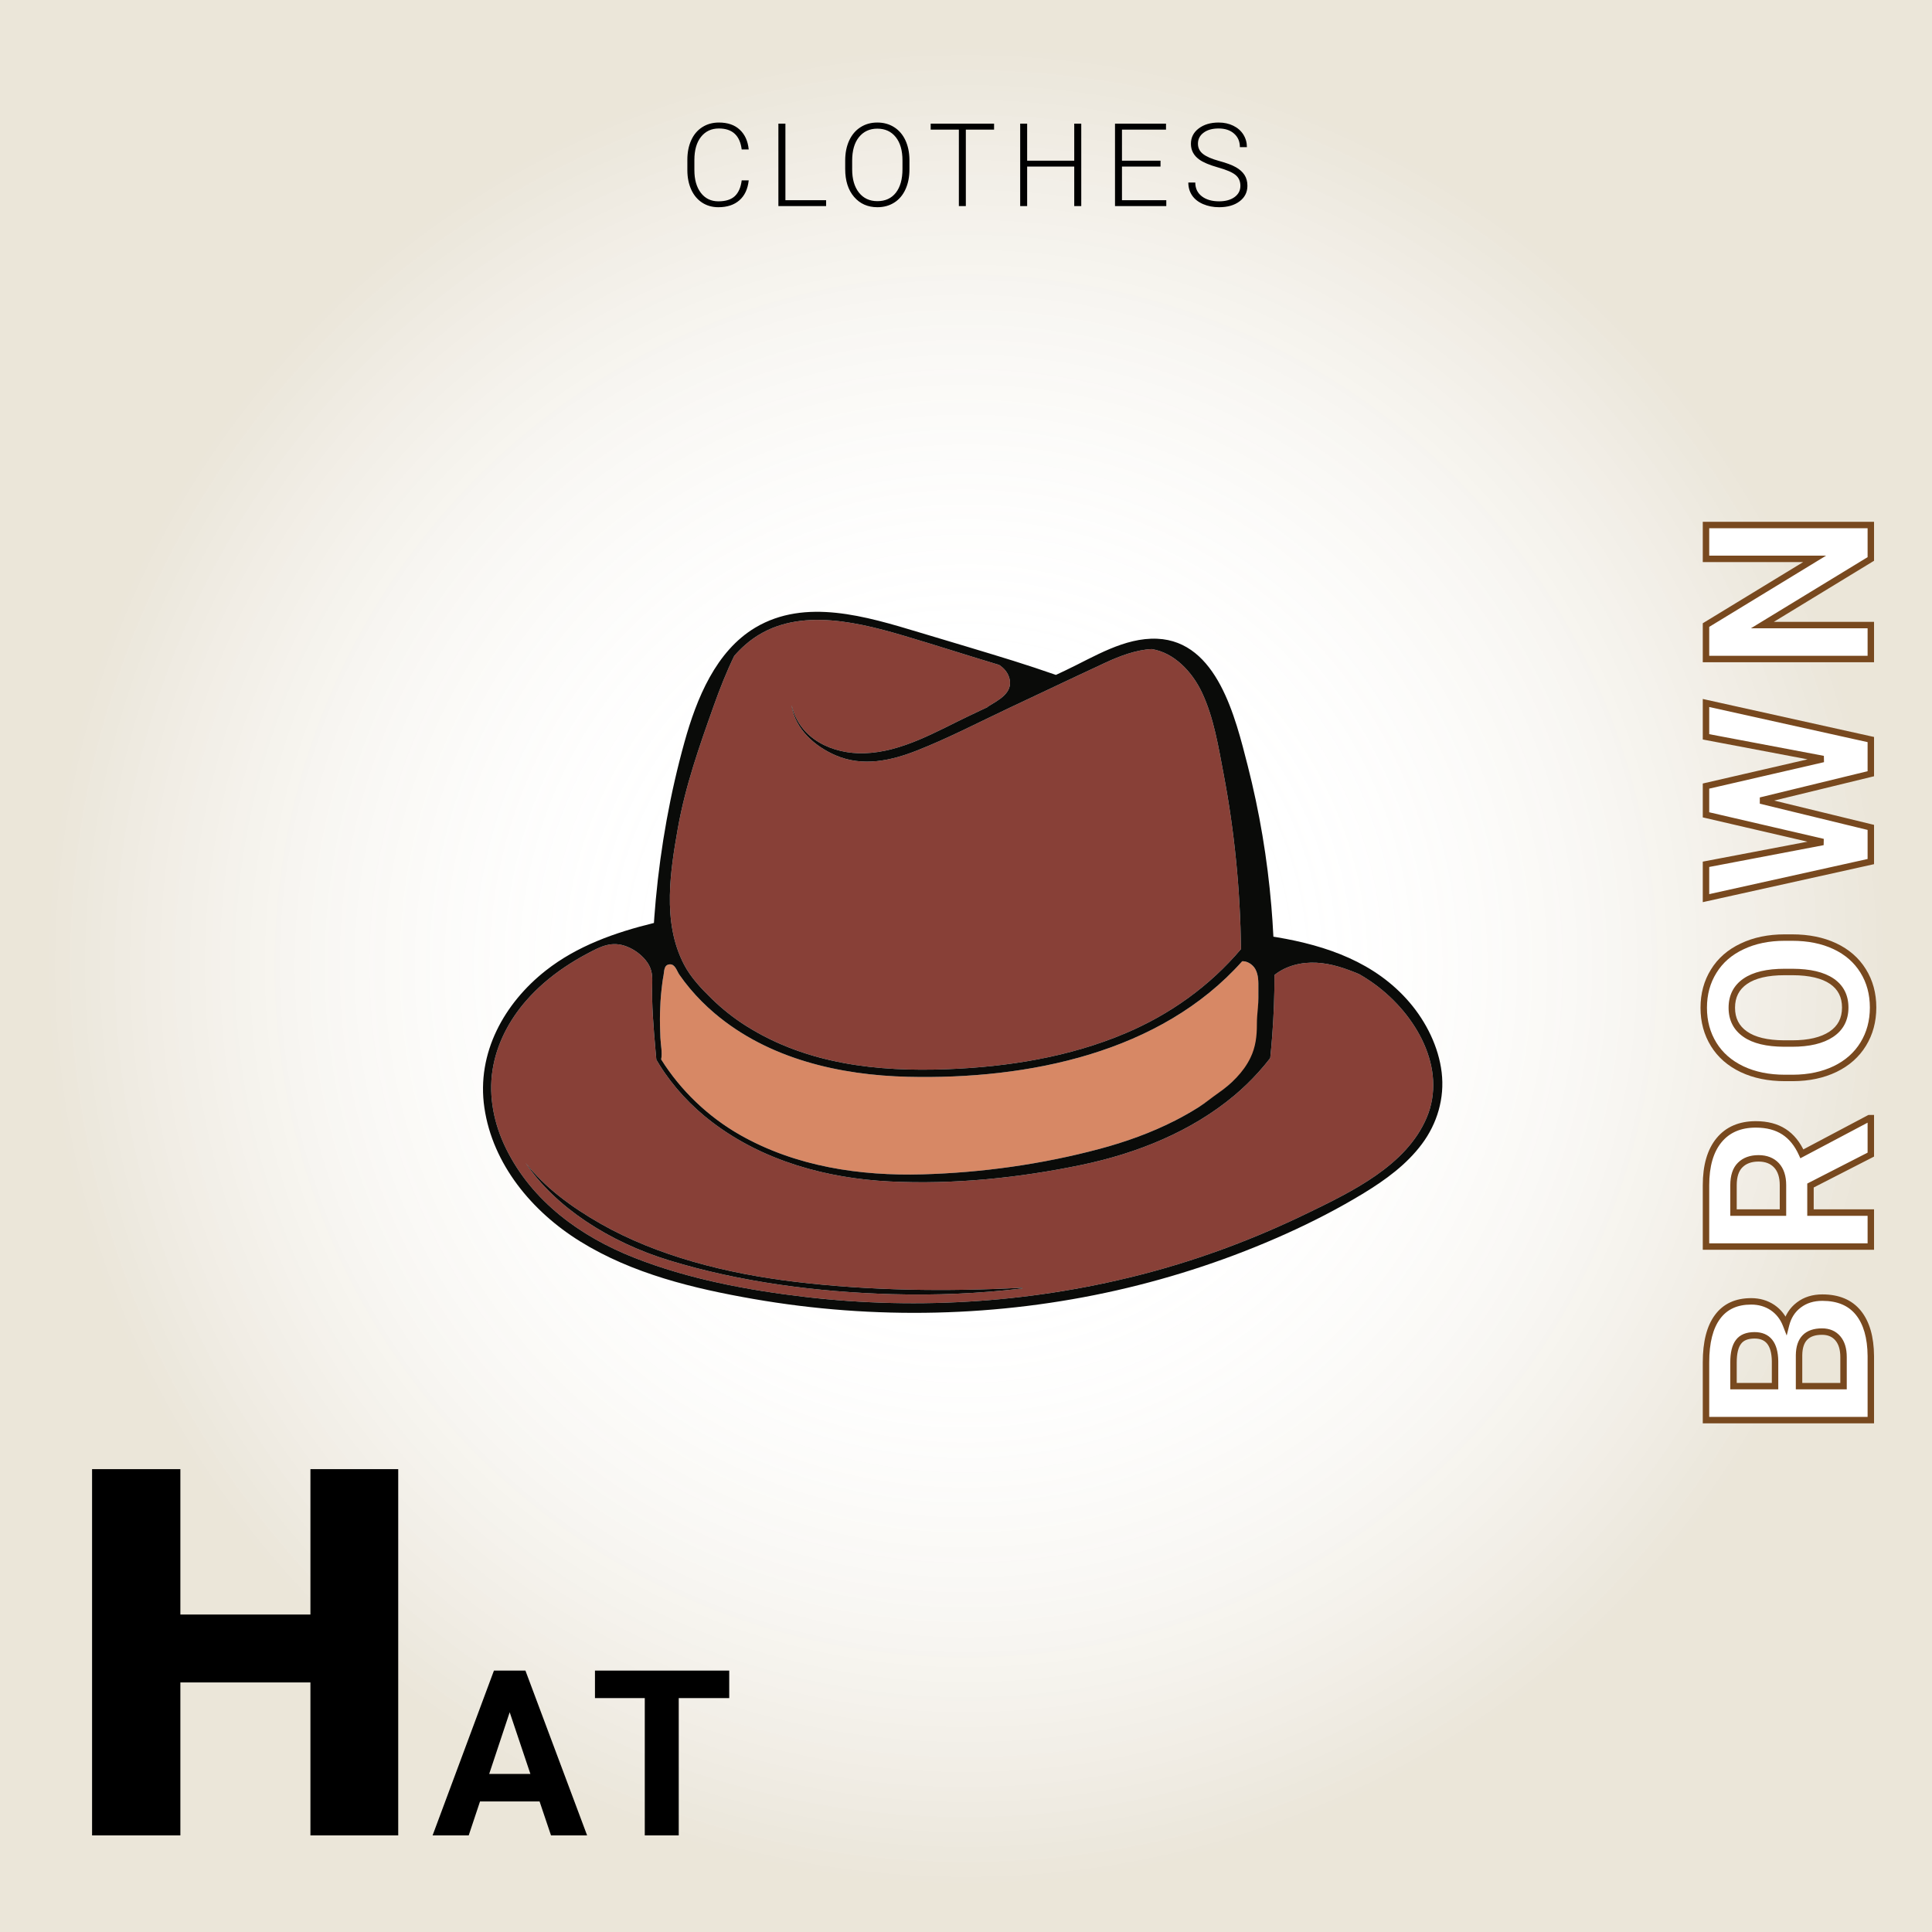 <svg width="300" height="300" viewBox="0 0 300 300" fill="none" xmlns="http://www.w3.org/2000/svg">
<rect width="300" height="300" fill="white"/>
<rect width="300" height="300" fill="white"/>
<rect width="300" height="300" fill="white"/>
<rect width="300" height="300" fill="url(#paint0_radial)" fill-opacity="0.2"/>
<g filter="url(#filter0_d)">
<path d="M289.5 219.514L263.906 219.514L263.906 210.549C263.906 207.443 264.504 205.088 265.699 203.482C266.883 201.877 268.623 201.074 270.92 201.074C272.174 201.074 273.281 201.397 274.242 202.041C275.191 202.686 275.889 203.582 276.334 204.731C276.662 203.418 277.324 202.387 278.32 201.637C279.316 200.875 280.535 200.494 281.977 200.494C284.437 200.494 286.301 201.279 287.566 202.85C288.832 204.42 289.477 206.658 289.5 209.565L289.5 219.514ZM278.355 214.24L285.264 214.24L285.264 209.723C285.264 208.481 284.971 207.514 284.385 206.822C283.787 206.119 282.967 205.768 281.924 205.768C279.58 205.768 278.391 206.981 278.355 209.406L278.355 214.24ZM274.629 214.24L274.629 210.338C274.582 207.678 273.521 206.348 271.447 206.348C270.287 206.348 269.455 206.688 268.951 207.367C268.436 208.035 268.178 209.096 268.178 210.549L268.178 214.24L274.629 214.24ZM280.131 183.087L280.131 187.288L289.5 187.288L289.5 192.562L263.906 192.562L263.906 183.052C263.906 180.028 264.58 177.696 265.928 176.056C267.275 174.415 269.18 173.595 271.641 173.595C273.387 173.595 274.846 173.976 276.018 174.737C277.178 175.487 278.104 176.63 278.795 178.165L289.254 172.628L289.5 172.628L289.5 178.288L280.131 183.087ZM275.859 187.288L275.859 183.034C275.859 181.71 275.525 180.685 274.857 179.958C274.178 179.231 273.246 178.868 272.062 178.868C270.855 178.868 269.906 179.214 269.215 179.905C268.523 180.585 268.178 181.634 268.178 183.052L268.178 187.288L275.859 187.288ZM277.283 144.586C279.803 144.586 282.012 145.031 283.91 145.922C285.809 146.812 287.273 148.09 288.305 149.754C289.336 151.406 289.852 153.305 289.852 155.449C289.852 157.57 289.342 159.463 288.322 161.127C287.303 162.791 285.85 164.08 283.963 164.994C282.064 165.908 279.885 166.371 277.424 166.383L276.158 166.383C273.639 166.383 271.424 165.932 269.514 165.029C267.592 164.115 266.121 162.832 265.102 161.18C264.07 159.516 263.555 157.617 263.555 155.484C263.555 153.352 264.07 151.459 265.102 149.807C266.121 148.143 267.592 146.859 269.514 145.957C271.424 145.043 273.633 144.586 276.141 144.586L277.283 144.586ZM276.123 149.93C273.439 149.93 271.4 150.41 270.006 151.371C268.611 152.332 267.914 153.703 267.914 155.484C267.914 157.254 268.605 158.619 269.988 159.58C271.359 160.541 273.375 161.027 276.035 161.039L277.283 161.039C279.896 161.039 281.924 160.559 283.365 159.598C284.807 158.637 285.527 157.254 285.527 155.449C285.527 153.68 284.836 152.32 283.453 151.371C282.059 150.422 280.031 149.941 277.371 149.93L276.123 149.93ZM282.117 116.86L263.906 113.415L263.906 108.159L289.5 113.837L289.5 119.145L272.379 123.311L289.5 127.478L289.5 132.786L263.906 138.464L263.906 133.208L282.082 129.745L263.906 125.526L263.906 121.061L282.117 116.86ZM289.5 80.521L289.5 85.795L272.66 96.061L289.5 96.061L289.5 101.334L263.906 101.334L263.906 96.061L280.781 85.777L263.906 85.777L263.906 80.521L289.5 80.521Z" fill="white"/>
<path d="M289.5 219.514L289.5 220.014L290 220.014L290 219.514L289.5 219.514ZM263.906 219.514L263.406 219.514L263.406 220.014L263.906 220.014L263.906 219.514ZM265.699 203.482L266.1 203.781L266.102 203.779L265.699 203.482ZM274.242 202.041L274.523 201.627L274.521 201.626L274.242 202.041ZM276.334 204.731L275.868 204.911L276.437 206.38L276.819 204.852L276.334 204.731ZM278.32 201.637L278.621 202.036L278.624 202.034L278.32 201.637ZM289.5 209.565L290 209.565L290 209.56L289.5 209.565ZM278.355 214.24L277.855 214.24L277.855 214.74L278.355 214.74L278.355 214.24ZM285.264 214.24L285.264 214.74L285.764 214.74L285.764 214.24L285.264 214.24ZM284.385 206.822L284.766 206.499L284.766 206.499L284.385 206.822ZM278.355 209.406L277.855 209.399L277.855 209.406L278.355 209.406ZM274.629 214.24L274.629 214.74L275.129 214.74L275.129 214.24L274.629 214.24ZM274.629 210.338L275.129 210.338L275.129 210.329L274.629 210.338ZM268.951 207.367L269.347 207.673L269.353 207.665L268.951 207.367ZM268.178 214.24L267.678 214.24L267.678 214.74L268.178 214.74L268.178 214.24ZM289.5 219.014L263.906 219.014L263.906 220.014L289.5 220.014L289.5 219.014ZM264.406 219.514L264.406 210.549L263.406 210.549L263.406 219.514L264.406 219.514ZM264.406 210.549C264.406 207.495 264.996 205.264 266.1 203.781L265.298 203.184C264.012 204.912 263.406 207.391 263.406 210.549L264.406 210.549ZM266.102 203.779C267.176 202.322 268.754 201.574 270.92 201.574L270.92 200.574C268.492 200.574 266.59 201.432 265.297 203.186L266.102 203.779ZM270.92 201.574C272.083 201.574 273.092 201.872 273.964 202.456L274.521 201.626C273.47 200.921 272.264 200.574 270.92 200.574L270.92 201.574ZM273.961 202.455C274.82 203.038 275.456 203.85 275.868 204.911L276.8 204.55C276.321 203.314 275.563 202.333 274.523 201.627L273.961 202.455ZM276.819 204.852C277.122 203.64 277.724 202.711 278.621 202.036L278.02 201.237C276.924 202.062 276.202 203.196 275.849 204.609L276.819 204.852ZM278.624 202.034C279.52 201.349 280.628 200.994 281.977 200.994L281.977 199.994C280.443 199.994 279.113 200.401 278.017 201.24L278.624 202.034ZM281.977 200.994C284.323 200.994 286.027 201.737 287.177 203.163L287.956 202.536C286.574 200.822 284.552 199.994 281.977 199.994L281.977 200.994ZM287.177 203.163C288.347 204.615 288.977 206.727 289 209.569L290 209.56C289.976 206.59 289.317 204.225 287.956 202.536L287.177 203.163ZM289 209.565L289 219.514L290 219.514L290 209.565L289 209.565ZM278.355 214.74L285.264 214.74L285.264 213.74L278.355 213.74L278.355 214.74ZM285.764 214.24L285.764 209.723L284.764 209.723L284.764 214.24L285.764 214.24ZM285.764 209.723C285.764 208.406 285.453 207.309 284.766 206.499L284.003 207.146C284.488 207.718 284.764 208.555 284.764 209.723L285.764 209.723ZM284.766 206.499C284.06 205.668 283.092 205.268 281.924 205.268L281.924 206.268C282.841 206.268 283.514 206.57 284.004 207.146L284.766 206.499ZM281.924 205.268C280.67 205.268 279.637 205.593 278.917 206.327C278.2 207.058 277.874 208.113 277.856 209.399L278.855 209.414C278.872 208.274 279.158 207.509 279.631 207.027C280.1 206.549 280.834 206.268 281.924 206.268L281.924 205.268ZM277.855 209.406L277.855 214.24L278.855 214.24L278.855 209.406L277.855 209.406ZM275.129 214.24L275.129 210.338L274.129 210.338L274.129 214.24L275.129 214.24ZM275.129 210.329C275.104 208.947 274.817 207.821 274.189 207.034C273.543 206.223 272.6 205.848 271.447 205.848L271.447 206.848C272.369 206.848 272.993 207.137 273.407 207.657C273.84 208.199 274.106 209.069 274.129 210.347L275.129 210.329ZM271.447 205.848C270.192 205.848 269.18 206.219 268.55 207.069L269.353 207.665C269.73 207.156 270.382 206.848 271.447 206.848L271.447 205.848ZM268.555 207.062C267.939 207.861 267.678 209.057 267.678 210.549L268.678 210.549C268.678 209.134 268.933 208.21 269.347 207.673L268.555 207.062ZM267.678 210.549L267.678 214.24L268.678 214.24L268.678 210.549L267.678 210.549ZM268.178 214.74L274.629 214.74L274.629 213.74L268.178 213.74L268.178 214.74ZM280.131 183.087L279.903 182.642L279.631 182.781L279.631 183.087L280.131 183.087ZM280.131 187.288L279.631 187.288L279.631 187.788L280.131 187.788L280.131 187.288ZM289.5 187.288L290 187.288L290 186.788L289.5 186.788L289.5 187.288ZM289.5 192.562L289.5 193.062L290 193.062L290 192.562L289.5 192.562ZM263.906 192.562L263.406 192.562L263.406 193.062L263.906 193.062L263.906 192.562ZM276.018 174.737L275.745 175.157L275.746 175.157L276.018 174.737ZM278.795 178.165L278.339 178.37L278.558 178.856L279.029 178.607L278.795 178.165ZM289.254 172.628L289.254 172.128L289.13 172.128L289.02 172.186L289.254 172.628ZM289.5 172.628L290 172.628L290 172.128L289.5 172.128L289.5 172.628ZM289.5 178.288L289.728 178.733L290 178.594L290 178.288L289.5 178.288ZM275.859 187.288L275.859 187.788L276.359 187.788L276.359 187.288L275.859 187.288ZM274.857 179.958L275.226 179.62L275.223 179.616L274.857 179.958ZM269.215 179.905L269.565 180.262L269.568 180.259L269.215 179.905ZM268.178 187.288L267.678 187.288L267.678 187.788L268.178 187.788L268.178 187.288ZM279.631 183.087L279.631 187.288L280.631 187.288L280.631 183.087L279.631 183.087ZM280.131 187.788L289.5 187.788L289.5 186.788L280.131 186.788L280.131 187.788ZM289 187.288L289 192.562L290 192.562L290 187.288L289 187.288ZM289.5 192.062L263.906 192.062L263.906 193.062L289.5 193.062L289.5 192.062ZM264.406 192.562L264.406 183.052L263.406 183.052L263.406 192.562L264.406 192.562ZM264.406 183.052C264.406 180.096 265.066 177.893 266.314 176.373L265.541 175.738C264.095 177.5 263.406 179.961 263.406 183.052L264.406 183.052ZM266.314 176.373C267.551 174.867 269.303 174.095 271.641 174.095L271.641 173.095C269.057 173.095 267 173.963 265.541 175.738L266.314 176.373ZM271.641 174.095C273.314 174.095 274.672 174.459 275.745 175.157L276.29 174.318C275.019 173.492 273.459 173.095 271.641 173.095L271.641 174.095ZM275.746 175.157C276.809 175.845 277.678 176.904 278.339 178.37L279.251 177.96C278.529 176.356 277.546 175.13 276.289 174.317L275.746 175.157ZM279.029 178.607L289.488 173.07L289.02 172.186L278.561 177.723L279.029 178.607ZM289.254 173.128L289.5 173.128L289.5 172.128L289.254 172.128L289.254 173.128ZM289 172.628L289 178.288L290 178.288L290 172.628L289 172.628ZM289.272 177.843L279.903 182.642L280.359 183.532L289.728 178.733L289.272 177.843ZM276.359 187.288L276.359 183.034L275.359 183.034L275.359 187.288L276.359 187.288ZM276.359 183.034C276.359 181.628 276.004 180.466 275.226 179.62L274.489 180.296C275.047 180.903 275.359 181.792 275.359 183.034L276.359 183.034ZM275.223 179.616C274.43 178.77 273.356 178.368 272.062 178.368L272.062 179.368C273.136 179.368 273.925 179.693 274.492 180.3L275.223 179.616ZM272.062 178.368C270.756 178.368 269.667 178.746 268.861 179.552L269.568 180.259C270.145 179.682 270.955 179.368 272.062 179.368L272.062 178.368ZM268.864 179.549C268.041 180.358 267.678 181.562 267.678 183.052L268.678 183.052C268.678 181.706 269.006 180.812 269.565 180.262L268.864 179.549ZM267.678 183.052L267.678 187.288L268.678 187.288L268.678 183.052L267.678 183.052ZM268.178 187.788L275.859 187.788L275.859 186.788L268.178 186.788L268.178 187.788ZM288.305 149.754L287.88 150.017L287.881 150.019L288.305 149.754ZM283.963 164.994L284.18 165.445L284.181 165.444L283.963 164.994ZM277.424 166.383L277.424 166.883L277.426 166.883L277.424 166.383ZM269.514 165.029L269.299 165.481L269.3 165.481L269.514 165.029ZM265.102 161.18L265.527 160.917L265.527 160.916L265.102 161.18ZM265.102 149.807L265.526 150.071L265.528 150.068L265.102 149.807ZM269.514 145.957L269.726 146.41L269.729 146.408L269.514 145.957ZM269.988 159.58L270.275 159.171L270.274 159.169L269.988 159.58ZM276.035 161.039L276.033 161.539L276.035 161.539L276.035 161.039ZM283.453 151.371L283.736 150.959L283.734 150.958L283.453 151.371ZM277.371 149.93L277.373 149.43L277.371 149.43L277.371 149.93ZM277.283 145.086C279.744 145.086 281.878 145.521 283.698 146.375L284.123 145.469C282.146 144.542 279.862 144.086 277.283 144.086L277.283 145.086ZM283.698 146.375C285.515 147.227 286.903 148.442 287.88 150.017L288.73 149.491C287.644 147.738 286.102 146.398 284.123 145.469L283.698 146.375ZM287.881 150.019C288.857 151.584 289.352 153.389 289.352 155.449L290.352 155.449C290.352 153.221 289.815 151.229 288.729 149.489L287.881 150.019ZM289.352 155.449C289.352 157.486 288.863 159.287 287.896 160.866L288.749 161.388C289.82 159.639 290.352 157.654 290.352 155.449L289.352 155.449ZM287.896 160.866C286.93 162.442 285.552 163.669 283.745 164.544L284.181 165.444C286.147 164.492 287.675 163.14 288.749 161.388L287.896 160.866ZM283.746 164.544C281.925 165.42 279.82 165.871 277.421 165.883L277.426 166.883C279.949 166.871 282.204 166.396 284.18 165.445L283.746 164.544ZM277.424 165.883L276.158 165.883L276.158 166.883L277.424 166.883L277.424 165.883ZM276.158 165.883C273.698 165.883 271.559 165.443 269.727 164.577L269.3 165.481C271.289 166.421 273.579 166.883 276.158 166.883L276.158 165.883ZM269.728 164.578C267.885 163.701 266.491 162.48 265.527 160.917L264.676 161.442C265.751 163.184 267.299 164.53 269.299 165.481L269.728 164.578ZM265.527 160.916C264.549 159.338 264.055 157.533 264.055 155.484L263.055 155.484C263.055 157.702 263.592 159.693 264.677 161.443L265.527 160.916ZM264.055 155.484C264.055 153.436 264.549 151.637 265.526 150.071L264.677 149.542C263.592 151.281 263.055 153.267 263.055 155.484L264.055 155.484ZM265.528 150.068C266.492 148.494 267.885 147.274 269.726 146.41L269.301 145.504C267.299 146.444 265.75 147.791 264.675 149.545L265.528 150.068ZM269.729 146.408C271.561 145.532 273.694 145.086 276.141 145.086L276.141 144.086C273.572 144.086 271.287 144.554 269.298 145.506L269.729 146.408ZM276.141 145.086L277.283 145.086L277.283 144.086L276.141 144.086L276.141 145.086ZM276.123 149.43C273.393 149.43 271.236 149.916 269.722 150.959L270.29 151.783C271.565 150.904 273.486 150.43 276.123 150.43L276.123 149.43ZM269.722 150.959C268.184 152.019 267.414 153.549 267.414 155.484L268.414 155.484C268.414 153.857 269.039 152.645 270.29 151.783L269.722 150.959ZM267.414 155.484C267.414 157.408 268.178 158.931 269.703 159.991L270.274 159.169C269.033 158.307 268.414 157.1 268.414 155.484L267.414 155.484ZM269.701 159.99C271.192 161.034 273.326 161.527 276.033 161.539L276.037 160.539C273.424 160.528 271.527 160.048 270.275 159.171L269.701 159.99ZM276.035 161.539L277.283 161.539L277.283 160.539L276.035 160.539L276.035 161.539ZM277.283 161.539C279.948 161.539 282.087 161.051 283.643 160.014L283.088 159.182C281.761 160.067 279.845 160.539 277.283 160.539L277.283 161.539ZM283.643 160.014C285.23 158.955 286.027 157.413 286.027 155.449L285.027 155.449C285.027 157.095 284.383 158.318 283.088 159.182L283.643 160.014ZM286.027 155.449C286.027 153.526 285.263 152.007 283.736 150.959L283.17 151.783C284.408 152.633 285.027 153.834 285.027 155.449L286.027 155.449ZM283.734 150.958C282.223 149.929 280.08 149.442 277.373 149.43L277.369 150.43C279.982 150.441 281.895 150.915 283.172 151.784L283.734 150.958ZM277.371 149.43L276.123 149.43L276.123 150.43L277.371 150.43L277.371 149.43ZM282.117 116.86L282.23 117.348L282.21 116.369L282.117 116.86ZM263.906 113.415L263.406 113.415L263.406 113.829L263.813 113.906L263.906 113.415ZM263.906 108.159L264.015 107.671L263.406 107.536L263.406 108.159L263.906 108.159ZM289.5 113.837L290 113.837L290 113.436L289.608 113.349L289.5 113.837ZM289.5 119.145L289.618 119.631L290 119.538L290 119.145L289.5 119.145ZM272.379 123.311L272.261 122.826L272.261 123.797L272.379 123.311ZM289.5 127.478L290 127.478L290 127.085L289.618 126.992L289.5 127.478ZM289.5 132.786L289.608 133.274L290 133.187L290 132.786L289.5 132.786ZM263.906 138.464L263.406 138.464L263.406 139.087L264.015 138.952L263.906 138.464ZM263.906 133.208L263.813 132.717L263.406 132.794L263.406 133.208L263.906 133.208ZM282.082 129.745L282.176 130.236L282.195 129.258L282.082 129.745ZM263.906 125.526L263.406 125.526L263.406 125.924L263.793 126.013L263.906 125.526ZM263.906 121.061L263.794 120.574L263.406 120.664L263.406 121.061L263.906 121.061ZM282.21 116.369L263.999 112.924L263.813 113.906L282.024 117.352L282.21 116.369ZM264.406 113.415L264.406 108.159L263.406 108.159L263.406 113.415L264.406 113.415ZM263.798 108.647L289.392 114.325L289.608 113.349L264.015 107.671L263.798 108.647ZM289 113.837L289 119.145L290 119.145L290 113.837L289 113.837ZM289.382 118.66L272.261 122.826L272.497 123.797L289.618 119.631L289.382 118.66ZM272.261 123.797L289.382 127.963L289.618 126.992L272.497 122.826L272.261 123.797ZM289 127.478L289 132.786L290 132.786L290 127.478L289 127.478ZM289.392 132.298L263.798 137.976L264.015 138.952L289.608 133.274L289.392 132.298ZM264.406 138.464L264.406 133.208L263.406 133.208L263.406 138.464L264.406 138.464ZM264 133.699L282.176 130.236L281.988 129.254L263.813 132.717L264 133.699ZM282.195 129.258L264.019 125.039L263.793 126.013L281.969 130.232L282.195 129.258ZM264.406 125.526L264.406 121.061L263.406 121.061L263.406 125.526L264.406 125.526ZM264.019 121.549L282.23 117.348L282.005 116.373L263.794 120.574L264.019 121.549ZM289.5 80.521L290 80.521L290 80.021L289.5 80.021L289.5 80.521ZM289.5 85.795L289.76 86.222L290 86.076L290 85.795L289.5 85.795ZM272.66 96.061L272.4 95.633L270.879 96.561L272.66 96.561L272.66 96.061ZM289.5 96.061L290 96.061L290 95.561L289.5 95.561L289.5 96.061ZM289.5 101.334L289.5 101.834L290 101.834L290 101.334L289.5 101.334ZM263.906 101.334L263.406 101.334L263.406 101.834L263.906 101.834L263.906 101.334ZM263.906 96.061L263.646 95.633L263.406 95.78L263.406 96.061L263.906 96.061ZM280.781 85.777L281.041 86.204L282.563 85.277L280.781 85.277L280.781 85.777ZM263.906 85.777L263.406 85.777L263.406 86.277L263.906 86.277L263.906 85.777ZM263.906 80.521L263.906 80.021L263.406 80.021L263.406 80.521L263.906 80.521ZM289 80.521L289 85.795L290 85.795L290 80.521L289 80.521ZM289.24 85.368L272.4 95.633L272.92 96.487L289.76 86.222L289.24 85.368ZM272.66 96.561L289.5 96.561L289.5 95.561L272.66 95.561L272.66 96.561ZM289 96.061L289 101.334L290 101.334L290 96.061L289 96.061ZM289.5 100.834L263.906 100.834L263.906 101.834L289.5 101.834L289.5 100.834ZM264.406 101.334L264.406 96.061L263.406 96.061L263.406 101.334L264.406 101.334ZM264.166 96.487L281.041 86.204L280.521 85.35L263.646 95.633L264.166 96.487ZM280.781 85.277L263.906 85.277L263.906 86.277L280.781 86.277L280.781 85.277ZM264.406 85.777L264.406 80.521L263.406 80.521L263.406 85.777L264.406 85.777ZM263.906 81.021L289.5 81.021L289.5 80.021L263.906 80.021L263.906 81.021Z" fill="#78491F"/>
</g>
<path d="M61.836 285H48.203V261.25H28.008V285H14.297V228.125H28.008V250.703H48.203V228.125H61.836V285ZM83.784 279.727H74.538L72.781 285H67.173L76.7 259.406H81.587L91.167 285H85.56L83.784 279.727ZM75.962 275.455H82.361L79.144 265.875L75.962 275.455ZM113.234 263.678H105.394V285H100.121V263.678H92.386V259.406H113.234V263.678Z" fill="black"/>
<path d="M116.26 28.01C116.114 29.357 115.63 30.389 114.81 31.104C113.996 31.818 112.909 32.176 111.549 32.176C110.6 32.176 109.759 31.939 109.027 31.464C108.3 30.989 107.738 30.318 107.339 29.451C106.941 28.578 106.739 27.582 106.733 26.463V24.802C106.733 23.665 106.932 22.657 107.331 21.778C107.729 20.899 108.3 20.223 109.044 19.748C109.794 19.268 110.656 19.027 111.628 19.027C112.999 19.027 114.081 19.399 114.872 20.144C115.668 20.882 116.131 21.904 116.26 23.211H115.17C114.901 21.037 113.72 19.95 111.628 19.95C110.468 19.95 109.542 20.384 108.851 21.251C108.165 22.118 107.823 23.316 107.823 24.846V26.41C107.823 27.887 108.157 29.064 108.825 29.943C109.498 30.822 110.407 31.262 111.549 31.262C112.68 31.262 113.533 30.992 114.107 30.453C114.681 29.908 115.036 29.094 115.17 28.01H116.26ZM121.958 31.086H128.277V32H120.868V19.203H121.958V31.086ZM141.217 26.296C141.217 27.474 141.012 28.508 140.602 29.398C140.198 30.289 139.618 30.975 138.862 31.455C138.106 31.936 137.233 32.176 136.243 32.176C134.749 32.176 133.541 31.643 132.622 30.576C131.702 29.504 131.242 28.06 131.242 26.243V24.925C131.242 23.759 131.447 22.727 131.857 21.831C132.273 20.929 132.859 20.237 133.615 19.757C134.371 19.27 135.241 19.027 136.225 19.027C137.209 19.027 138.077 19.265 138.827 19.739C139.582 20.214 140.165 20.885 140.576 21.752C140.986 22.619 141.2 23.624 141.217 24.767V26.296ZM140.136 24.907C140.136 23.366 139.788 22.159 139.09 21.286C138.393 20.413 137.438 19.977 136.225 19.977C135.036 19.977 134.086 20.416 133.377 21.295C132.674 22.168 132.323 23.39 132.323 24.96V26.296C132.323 27.814 132.674 29.018 133.377 29.908C134.081 30.793 135.036 31.235 136.243 31.235C137.467 31.235 138.422 30.799 139.108 29.926C139.793 29.047 140.136 27.825 140.136 26.261V24.907ZM154.359 20.126H149.974V32H148.893V20.126H144.516V19.203H154.359V20.126ZM167.897 32H166.807V25.865H159.495V32H158.414V19.203H159.495V24.951H166.807V19.203H167.897V32ZM180.204 25.865H174.219V31.086H181.101V32H173.138V19.203H181.057V20.126H174.219V24.951H180.204V25.865ZM192.608 28.854C192.608 28.145 192.359 27.585 191.861 27.175C191.363 26.759 190.452 26.366 189.128 25.997C187.803 25.622 186.836 25.215 186.227 24.775C185.36 24.154 184.926 23.34 184.926 22.332C184.926 21.354 185.328 20.56 186.13 19.95C186.939 19.335 187.97 19.027 189.224 19.027C190.074 19.027 190.833 19.191 191.501 19.52C192.174 19.848 192.696 20.305 193.065 20.891C193.434 21.477 193.619 22.13 193.619 22.851H192.529C192.529 21.977 192.23 21.277 191.632 20.75C191.035 20.217 190.232 19.95 189.224 19.95C188.246 19.95 187.466 20.17 186.886 20.609C186.306 21.043 186.016 21.611 186.016 22.314C186.016 22.965 186.277 23.495 186.798 23.905C187.32 24.315 188.155 24.679 189.303 24.995C190.452 25.306 191.322 25.631 191.914 25.971C192.505 26.305 192.951 26.706 193.25 27.175C193.548 27.644 193.698 28.197 193.698 28.836C193.698 29.844 193.294 30.652 192.485 31.262C191.682 31.871 190.622 32.176 189.303 32.176C188.401 32.176 187.572 32.015 186.816 31.692C186.066 31.37 185.495 30.919 185.102 30.339C184.715 29.759 184.522 29.094 184.522 28.344H185.603C185.603 29.246 185.94 29.958 186.614 30.48C187.288 31.001 188.184 31.262 189.303 31.262C190.299 31.262 191.099 31.042 191.703 30.602C192.306 30.163 192.608 29.58 192.608 28.854Z" fill="black"/>
<path fill-rule="evenodd" clip-rule="evenodd" d="M194.917 150.466C195.43 151.384 195.403 152.467 195.396 153.46C195.383 155.293 195.343 157.124 195.316 158.955C195.285 161.076 195.178 163.1 194.454 164.856C193.957 165.426 193.443 165.98 192.911 166.515C186.871 172.592 178.926 176.218 170.701 178.409C161.827 180.778 152.487 182.094 143.218 182.352C133.607 182.619 123.585 181.167 114.887 176.214C109.997 173.429 105.694 169.342 102.667 164.506C102.878 163.448 102.591 162.232 102.549 161.16C102.5 159.888 102.451 158.614 102.485 157.34C102.516 156.138 102.584 154.93 102.716 153.732C102.801 152.979 102.883 152.215 103.033 151.469C103.163 150.811 103.057 149.816 103.984 149.744C104.839 149.678 105.095 150.776 105.483 151.337C105.994 152.079 106.545 152.798 107.124 153.489C108.281 154.87 109.559 156.148 110.931 157.316C119.346 164.479 130.513 166.954 140.968 167.205C159.674 167.653 180.227 163.483 192.888 149.265C193.63 149.205 194.516 149.744 194.917 150.466Z" fill="#D78865"/>
<path fill-rule="evenodd" clip-rule="evenodd" d="M110.503 155.07C112.125 156.65 113.905 158.069 115.816 159.278C125.314 165.288 136.349 166.432 147.032 166.027C156.516 165.669 166.03 164.134 174.703 160.47C181.717 157.507 187.841 153.113 192.703 147.372C192.585 138.284 191.714 129.179 189.999 120.177C189.2 115.978 188.489 111.45 186.636 107.523C185.11 104.291 182.308 101.331 178.824 100.787C176.342 100.916 173.83 101.888 171.584 102.93C169.734 103.787 167.887 104.656 166.04 105.525C165.708 105.681 165.381 105.835 165.051 105.993C162.287 107.291 159.528 108.601 156.763 109.904C151.988 112.154 147.256 114.626 142.333 116.56C138.365 118.117 133.983 119.103 129.769 117.295C126.55 115.914 123.494 113.25 122.928 109.603C122.926 109.588 122.948 109.581 122.952 109.599C124.204 114.867 129.406 117.106 134.197 116.963C140.075 116.789 145.477 113.531 150.593 111.105C151.52 110.666 152.447 110.229 153.37 109.788C153.37 109.76 153.382 109.733 153.409 109.715C154.904 108.775 157.318 107.668 156.754 105.387C156.518 104.429 155.906 103.752 155.142 103.244C150.199 101.772 145.289 100.168 140.347 98.711C132.123 96.281 122.502 94.12 115.658 100.183C115.07 100.705 114.522 101.26 114.014 101.845C112.804 104.331 111.788 106.912 110.86 109.516C108.601 115.849 106.411 122.066 105.238 128.715C104.654 132.023 104.079 135.544 104.019 139.024C103.952 142.766 104.48 146.459 106.229 149.796C107.269 151.783 108.904 153.513 110.503 155.07Z" fill="#884037"/>
<path fill-rule="evenodd" clip-rule="evenodd" d="M158.703 200.074C152.043 200.865 145.294 201.15 138.471 200.956C126.87 200.624 114.922 199.078 103.921 195.715C94.548 192.848 86.213 187.411 81.643 180.621C81.642 180.619 81.649 180.617 81.651 180.619C84.602 184.364 88.641 187.388 93.263 190.019C102.066 195.029 112.795 197.755 123.385 199.027C135.088 200.435 147.04 200.575 158.663 199.963C158.754 199.958 158.799 200.063 158.703 200.074ZM213.381 152.765C212.625 152.219 211.844 151.718 211.036 151.255C208.902 150.366 206.734 149.609 204.422 149.491C202.077 149.368 199.675 149.965 197.898 151.399C197.911 154.536 197.788 157.657 197.555 160.766C197.465 161.947 197.361 163.123 197.241 164.299C196.653 165.06 196.036 165.798 195.394 166.508C194.253 167.771 193.029 168.956 191.732 170.052C185.025 175.703 176.514 179.107 167.92 180.891C158.258 182.9 148.11 183.954 138.135 183.455C128.472 182.971 118.576 180.334 110.552 174.222C107.347 171.779 104.538 168.765 102.411 165.364C102.24 165.094 102.077 164.82 101.916 164.544C101.866 164.034 101.823 163.521 101.781 163.007C101.487 159.548 101.165 155.99 101.28 152.513C101.322 151.197 101.128 150.17 100.266 149.112C99.511 148.181 98.48 147.437 97.366 146.993C94.987 146.047 93.239 146.987 91.166 148.09C89.97 148.726 88.806 149.419 87.681 150.177C85.469 151.664 83.424 153.409 81.671 155.422C79.036 158.451 77.098 162.142 76.474 166.197C75.842 170.315 76.715 174.574 78.599 178.394C82.638 186.578 90.189 192.035 98.495 195.303C106.944 198.631 116.108 200.339 124.991 201.384C142.957 203.493 161.098 202.195 178.26 197.641C186.805 195.372 195.08 192.238 202.97 188.409C209.866 185.058 218.364 181.022 221.527 173.565C224.768 165.931 219.873 157.465 213.381 152.765Z" fill="#884037"/>
<path fill-rule="evenodd" clip-rule="evenodd" d="M221.527 173.565C218.364 181.022 209.866 185.058 202.97 188.409C195.08 192.238 186.805 195.372 178.26 197.641C161.098 202.195 142.957 203.493 124.991 201.384C116.108 200.339 106.944 198.631 98.495 195.303C90.189 192.035 82.638 186.578 78.599 178.394C76.715 174.574 75.842 170.315 76.474 166.197C77.098 162.142 79.036 158.451 81.671 155.422C83.424 153.409 85.469 151.664 87.681 150.177C88.806 149.419 89.97 148.726 91.166 148.09C93.239 146.987 94.987 146.047 97.366 146.993C98.48 147.437 99.511 148.181 100.266 149.112C101.128 150.17 101.322 151.197 101.28 152.513C101.165 155.99 101.487 159.548 101.781 163.007C101.823 163.521 101.866 164.034 101.916 164.544C102.077 164.82 102.24 165.094 102.411 165.364C104.538 168.765 107.347 171.779 110.552 174.222C118.576 180.334 128.472 182.971 138.135 183.455C148.11 183.954 158.258 182.9 167.92 180.891C176.514 179.107 185.025 175.703 191.732 170.052C193.029 168.956 194.253 167.771 195.394 166.508C196.036 165.798 196.653 165.06 197.241 164.299C197.361 163.123 197.465 161.947 197.555 160.766C197.788 157.657 197.911 154.536 197.898 151.399C199.675 149.965 202.077 149.368 204.422 149.491C206.734 149.609 208.902 150.366 211.036 151.255C211.844 151.718 212.625 152.219 213.381 152.765C219.873 157.465 224.768 165.931 221.527 173.565ZM102.485 157.34C102.516 156.137 102.584 154.93 102.716 153.732C102.801 152.979 102.883 152.215 103.033 151.469C103.163 150.811 103.057 149.816 103.984 149.744C104.839 149.678 105.095 150.776 105.483 151.337C105.994 152.079 106.545 152.798 107.124 153.489C108.281 154.87 109.559 156.148 110.931 157.316C119.346 164.479 130.512 166.954 140.968 167.205C159.674 167.653 180.227 163.483 192.888 149.265C193.63 149.205 194.516 149.744 194.917 150.466C195.43 151.384 195.403 152.467 195.396 153.46C195.389 154.456 195.42 155.471 195.326 156.46C195.244 157.321 195.166 158.188 195.169 159.059C195.175 160.888 194.974 162.59 194.166 164.256C193.06 166.54 191.175 168.321 189.148 169.745C188.117 170.47 187.149 171.276 186.068 171.957C184.921 172.68 183.742 173.348 182.536 173.966C178.776 175.891 174.778 177.322 170.701 178.409C161.827 180.778 152.487 182.094 143.218 182.352C133.607 182.619 123.585 181.167 114.887 176.214C109.997 173.429 105.694 169.342 102.667 164.506C102.878 163.448 102.591 162.232 102.549 161.16C102.5 159.888 102.451 158.614 102.485 157.34ZM104.019 139.024C104.079 135.544 104.654 132.023 105.238 128.715C106.411 122.066 108.601 115.849 110.86 109.516C111.788 106.912 112.804 104.331 114.014 101.845C114.522 101.26 115.07 100.705 115.658 100.183C122.502 94.12 132.123 96.281 140.347 98.711C145.289 100.168 150.199 101.772 155.142 103.244C155.906 103.752 156.518 104.429 156.754 105.387C157.318 107.668 154.904 108.775 153.409 109.715C153.382 109.733 153.37 109.76 153.37 109.788C152.447 110.229 151.52 110.666 150.593 111.105C145.477 113.531 140.075 116.789 134.197 116.963C129.406 117.106 124.204 114.867 122.952 109.599C122.948 109.581 122.926 109.588 122.928 109.603C123.494 113.25 126.55 115.914 129.769 117.295C133.983 119.103 138.365 118.117 142.333 116.56C147.256 114.626 151.988 112.154 156.763 109.904C159.528 108.601 162.287 107.291 165.051 105.993C165.381 105.835 165.708 105.681 166.04 105.525C167.887 104.656 169.734 103.787 171.584 102.93C173.83 101.888 176.342 100.916 178.824 100.787C182.308 101.331 185.11 104.291 186.636 107.523C188.489 111.45 189.2 115.978 189.999 120.177C191.714 129.179 192.585 138.284 192.703 147.372C187.841 153.113 181.717 157.507 174.703 160.47C166.03 164.134 156.516 165.669 147.032 166.027C136.349 166.432 125.314 165.288 115.816 159.278C113.905 158.069 112.125 156.65 110.503 155.07C108.904 153.513 107.269 151.783 106.229 149.796C104.48 146.459 103.952 142.766 104.019 139.024ZM223.861 166.517C223.391 162.583 221.489 158.717 218.878 155.659C213.541 149.417 205.97 146.838 198.287 145.537C198.103 145.506 197.917 145.477 197.733 145.448C197.693 144.63 197.646 143.817 197.59 143C197.539 142.244 197.484 141.492 197.418 140.739C197.418 140.737 197.418 140.737 197.418 140.737C196.799 133.377 195.578 126.053 193.728 118.832C191.843 111.488 189.035 99.587 179.691 99.183C174.603 98.963 169.852 102.012 165.486 104.081C164.978 104.32 164.47 104.563 163.962 104.799H163.96C161.768 104.039 159.575 103.304 157.365 102.614C152.494 101.099 147.602 99.656 142.719 98.188C134.477 95.706 125.048 92.84 117.301 97.444C111.162 101.095 108.169 108.468 106.293 115.203C104.077 123.162 102.596 131.404 101.827 139.714V139.717C101.741 140.637 101.667 141.558 101.598 142.478V142.481C101.593 142.543 101.589 142.605 101.586 142.668C101.582 142.703 101.58 142.742 101.577 142.777C101.569 142.884 101.562 142.991 101.556 143.1C101.551 143.171 101.546 143.245 101.542 143.316C95.486 144.804 89.608 146.882 84.747 150.707C78.35 155.741 73.952 163.468 75.218 172.03C76.508 180.782 82.602 188.126 90.073 192.757C98.223 197.811 107.766 200.092 116.979 201.7C135.812 204.983 155.106 204.511 173.391 200.366C182.452 198.312 191.246 195.381 199.651 191.603C203.803 189.736 207.885 187.634 211.759 185.275C215.15 183.21 218.426 180.822 220.809 177.619C223.151 174.476 224.344 170.549 223.861 166.517Z" fill="#0A0B09"/>
<path fill-rule="evenodd" clip-rule="evenodd" d="M158.663 199.963C147.04 200.575 135.088 200.435 123.385 199.027C112.795 197.755 102.066 195.029 93.263 190.019C88.641 187.388 84.602 184.364 81.651 180.619C81.649 180.617 81.642 180.619 81.643 180.621C86.213 187.411 94.548 192.848 103.921 195.715C114.922 199.078 126.87 200.624 138.471 200.956C145.294 201.15 152.043 200.865 158.703 200.074C158.799 200.063 158.754 199.958 158.663 199.963Z" fill="#0A0B09"/>
<defs>
<filter id="filter0_d" x="262.055" y="79.021" width="31.297" height="143.992" filterUnits="userSpaceOnUse" color-interpolation-filters="sRGB">
<feFlood flood-opacity="0" result="BackgroundImageFix"/>
<feColorMatrix in="SourceAlpha" type="matrix" values="0 0 0 0 0 0 0 0 0 0 0 0 0 0 0 0 0 0 127 0"/>
<feOffset dx="1" dy="1"/>
<feGaussianBlur stdDeviation="1"/>
<feColorMatrix type="matrix" values="0 0 0 0 0 0 0 0 0 0 0 0 0 0 0 0 0 0 0.15 0"/>
<feBlend mode="normal" in2="BackgroundImageFix" result="effect1_dropShadow"/>
<feBlend mode="normal" in="SourceGraphic" in2="effect1_dropShadow" result="shape"/>
</filter>
<radialGradient id="paint0_radial" cx="0" cy="0" r="1" gradientUnits="userSpaceOnUse" gradientTransform="translate(150 150) rotate(90) scale(150)">
<stop offset="0.297" stop-color="white" stop-opacity="0"/>
<stop offset="0.948" stop-color="#826419" stop-opacity="0.83"/>
</radialGradient>
</defs>
</svg>
